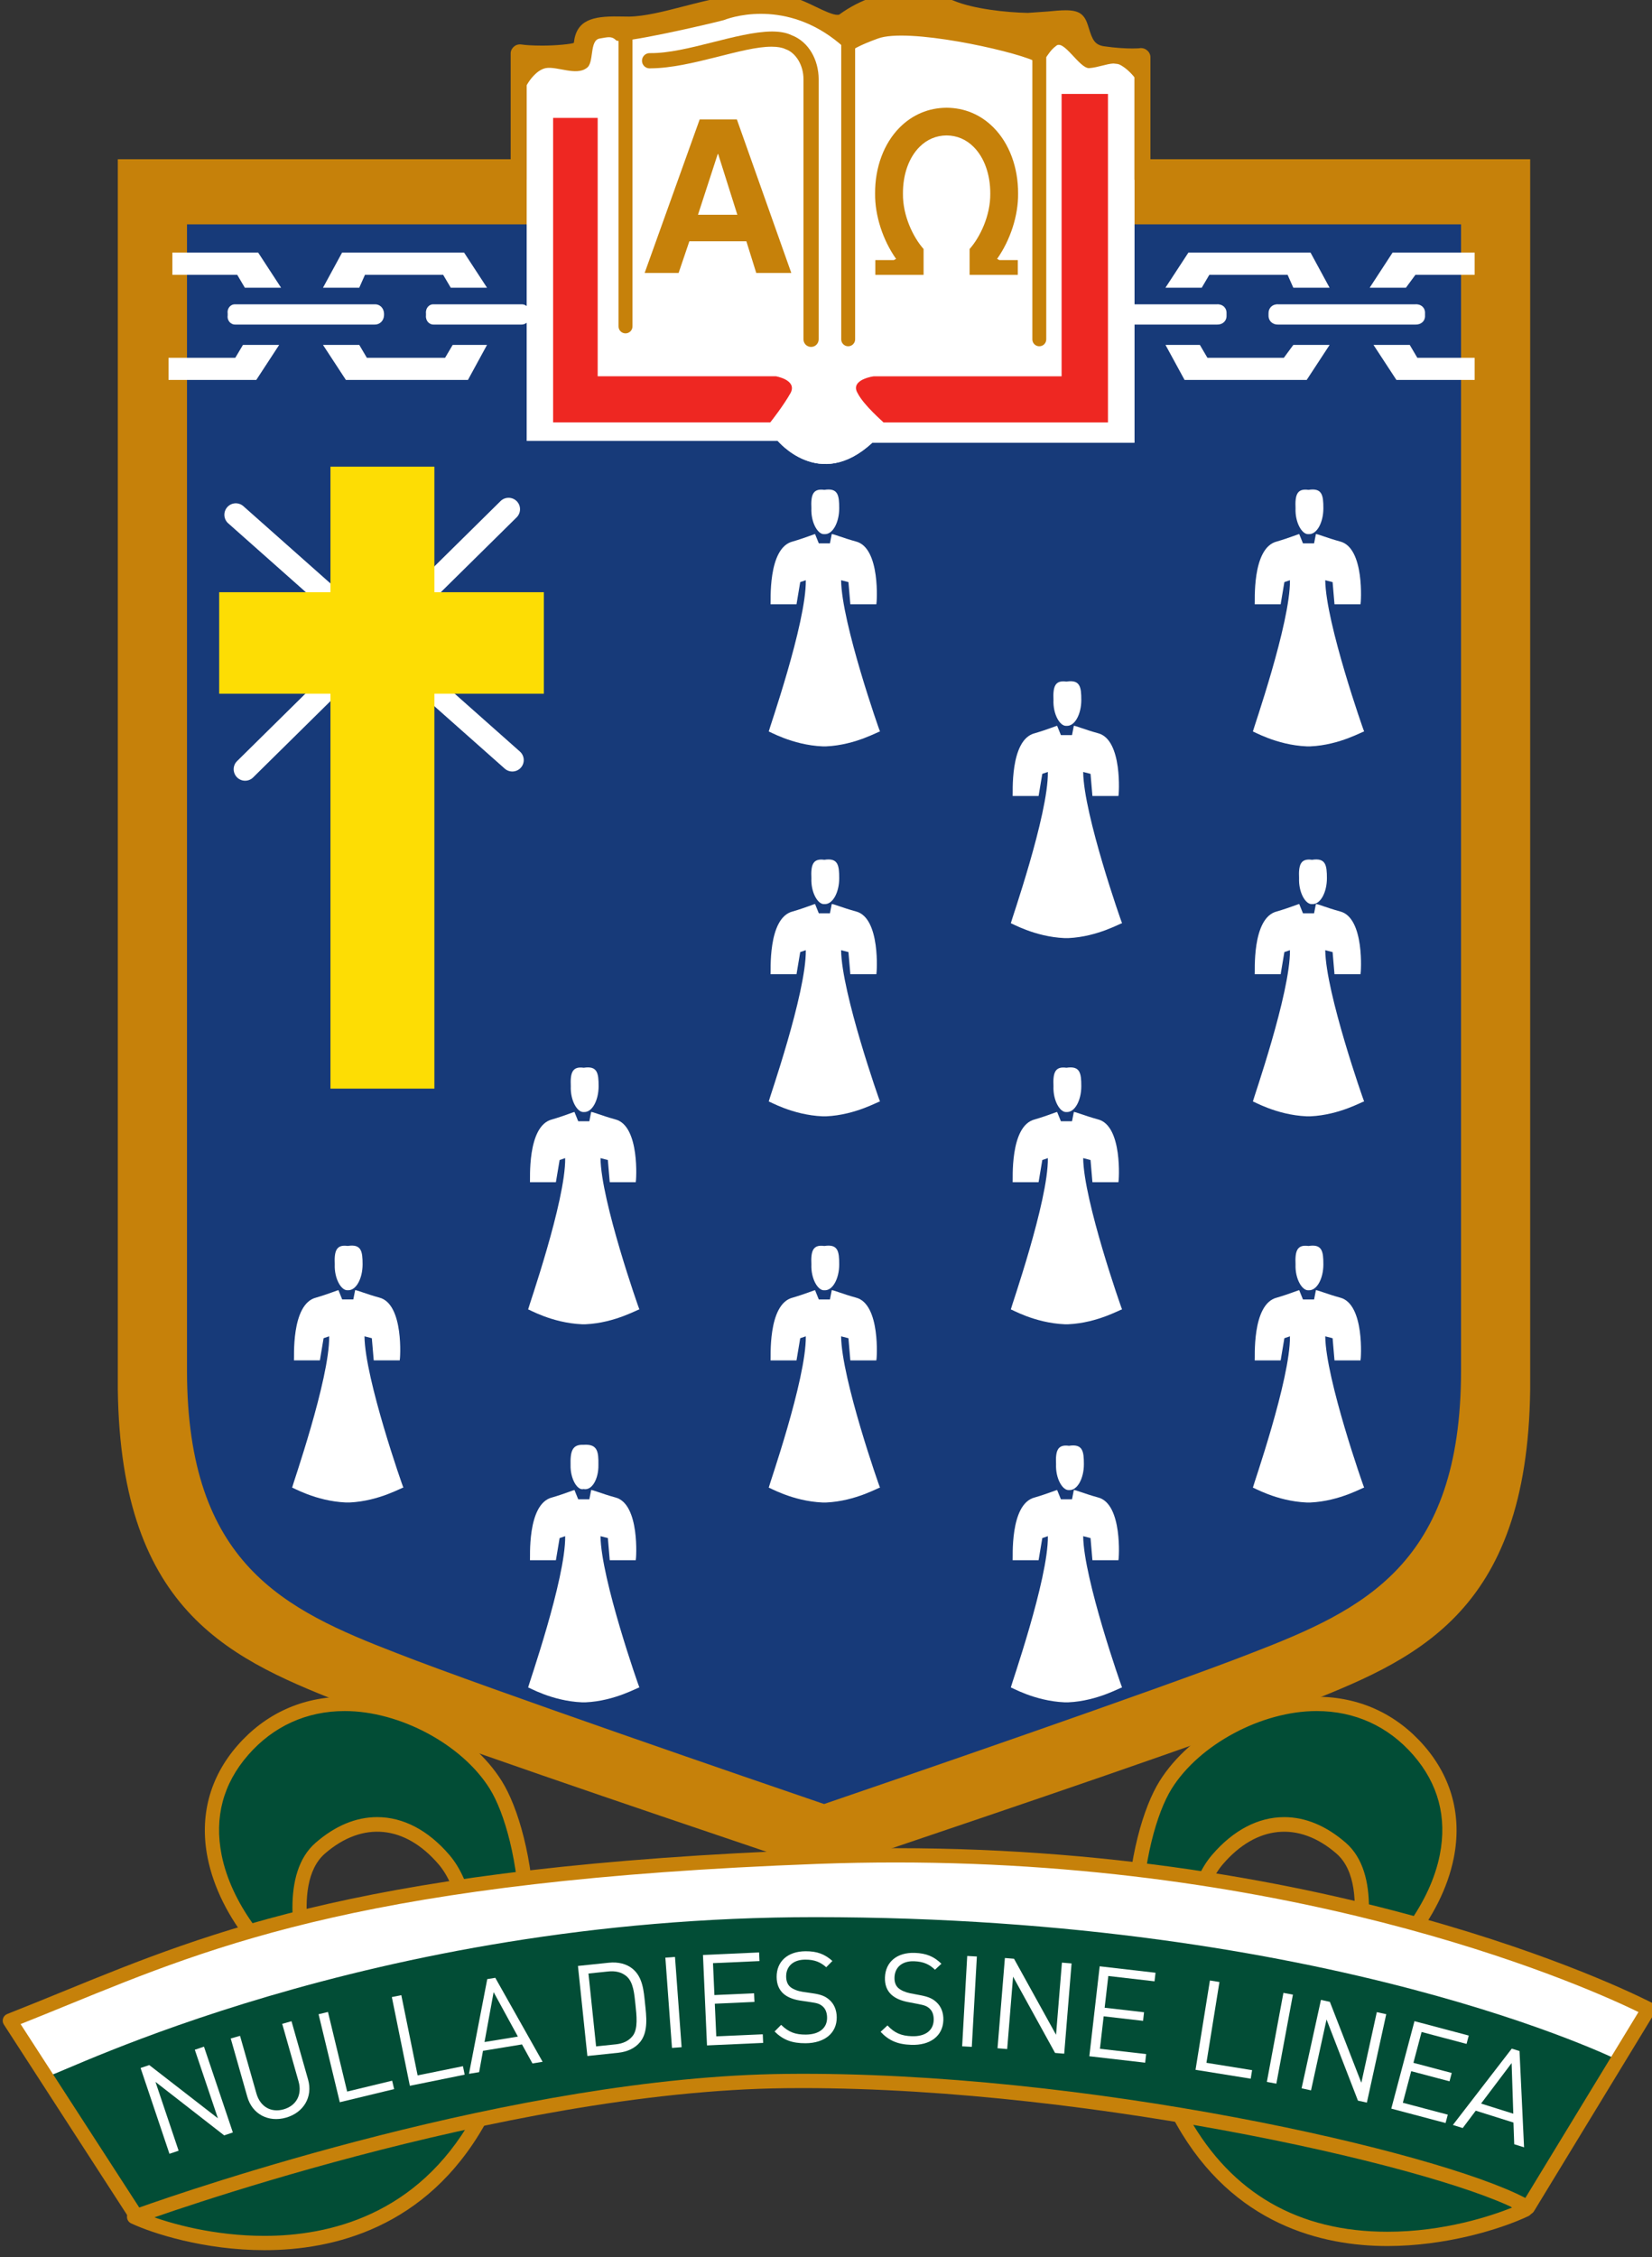 <?xml version="1.0" encoding="UTF-8" standalone="no"?>
<svg
   xmlns:dc="http://purl.org/dc/elements/1.1/"
   xmlns:cc="http://creativecommons.org/ns#"
   xmlns:rdf="http://www.w3.org/1999/02/22-rdf-syntax-ns#"
   xmlns:svg="http://www.w3.org/2000/svg"
   xmlns="http://www.w3.org/2000/svg"
   xmlns:sodipodi="http://sodipodi.sourceforge.net/DTD/sodipodi-0.dtd"
   xmlns:inkscape="http://www.inkscape.org/namespaces/inkscape"
   id="svg28517"
   version="1.1"
   viewBox="0 0 33.671 46.001"
   height="46.001mm"
   width="33.671mm"
   sodipodi:docname="st-leonards-college.svg"
   inkscape:version="1.0.1 (3bc2e813f5, 2020-09-07)">
  <rect x="0" y="0" width="33.671" height="46.001" fill="#333333" stroke="none"/>
  <sodipodi:namedview
     pagecolor="#ffffff"
     bordercolor="#666666"
     borderopacity="1"
     objecttolerance="10"
     gridtolerance="10"
     guidetolerance="10"
     inkscape:pageopacity="0"
     inkscape:pageshadow="2"
     inkscape:window-width="1920"
     inkscape:window-height="1000"
     id="namedview1012"
     showgrid="false"
     inkscape:pagecheckerboard="true"
     inkscape:zoom="2.728431"
     inkscape:cx="85.871589"
     inkscape:cy="118.69726"
     inkscape:window-x="1920"
     inkscape:window-y="0"
     inkscape:window-maximized="1"
     inkscape:current-layer="g41465"
     inkscape:document-rotation="0" />
  <defs
     id="defs28511">
    <clipPath
       clipPathUnits="userSpaceOnUse"
       id="clipPath41377">
      <path
         d="m 193.123,571.748 h 209.03 v 213.448 h -209.03 z"
         id="path41375" />
    </clipPath>
    <clipPath
       clipPathUnits="userSpaceOnUse"
       id="clipPath41453">
      <path
         d="M 200.356,601.709 H 394.015 V 785.196 H 200.356 Z"
         id="path41451" />
    </clipPath>
    <clipPath
       clipPathUnits="userSpaceOnUse"
       id="clipPath41469">
      <path
         d="m 193.123,571.748 h 209.03 v 213.448 h -209.03 z"
         id="path41467" />
    </clipPath>
    <clipPath
       clipPathUnits="userSpaceOnUse"
       id="clipPath41777">
      <path
         d="M 200.356,601.709 H 394.015 V 785.196 H 200.356 Z"
         id="path41775" />
    </clipPath>
    <clipPath
       clipPathUnits="userSpaceOnUse"
       id="clipPath41789">
      <path
         d="m 193.123,571.748 h 209.03 v 213.448 h -209.03 z"
         id="path41787" />
    </clipPath>
    <clipPath
       clipPathUnits="userSpaceOnUse"
       id="clipPath41801">
      <path
         d="M 200.356,601.709 H 394.015 V 785.196 H 200.356 Z"
         id="path41799" />
    </clipPath>
    <clipPath
       clipPathUnits="userSpaceOnUse"
       id="clipPath41813">
      <path
         d="m 193.123,571.748 h 209.03 v 213.448 h -209.03 z"
         id="path41811" />
    </clipPath>
    <clipPath
       clipPathUnits="userSpaceOnUse"
       id="clipPath41825">
      <path
         d="M 200.356,601.709 H 394.015 V 785.196 H 200.356 Z"
         id="path41823" />
    </clipPath>
    <clipPath
       clipPathUnits="userSpaceOnUse"
       id="clipPath41837">
      <path
         d="m 193.123,571.748 h 209.03 v 213.448 h -209.03 z"
         id="path41835" />
    </clipPath>
    <clipPath
       clipPathUnits="userSpaceOnUse"
       id="clipPath41849">
      <path
         d="M 200.356,601.709 H 394.015 V 785.196 H 200.356 Z"
         id="path41847" />
    </clipPath>
    <clipPath
       clipPathUnits="userSpaceOnUse"
       id="clipPath41861">
      <path
         d="m 193.123,571.748 h 209.03 v 213.448 h -209.03 z"
         id="path41859" />
    </clipPath>
    <clipPath
       clipPathUnits="userSpaceOnUse"
       id="clipPath41873">
      <path
         d="M 200.356,601.709 H 394.015 V 785.196 H 200.356 Z"
         id="path41871" />
    </clipPath>
    <clipPath
       clipPathUnits="userSpaceOnUse"
       id="clipPath41885">
      <path
         d="m 193.123,571.748 h 209.03 v 213.448 h -209.03 z"
         id="path41883" />
    </clipPath>
    <clipPath
       clipPathUnits="userSpaceOnUse"
       id="clipPath41897">
      <path
         d="M 200.356,601.709 H 394.015 V 785.196 H 200.356 Z"
         id="path41895" />
    </clipPath>
    <clipPath
       clipPathUnits="userSpaceOnUse"
       id="clipPath41909">
      <path
         d="m 193.123,571.748 h 209.03 v 213.448 h -209.03 z"
         id="path41907" />
    </clipPath>
    <clipPath
       clipPathUnits="userSpaceOnUse"
       id="clipPath41921">
      <path
         d="M 200.356,601.709 H 394.015 V 785.196 H 200.356 Z"
         id="path41919" />
    </clipPath>
    <clipPath
       clipPathUnits="userSpaceOnUse"
       id="clipPath41933">
      <path
         d="m 193.123,571.748 h 209.03 v 213.448 h -209.03 z"
         id="path41931" />
    </clipPath>
    <clipPath
       clipPathUnits="userSpaceOnUse"
       id="clipPath41945">
      <path
         d="M 200.356,601.709 H 394.015 V 785.196 H 200.356 Z"
         id="path41943" />
    </clipPath>
    <clipPath
       clipPathUnits="userSpaceOnUse"
       id="clipPath41957">
      <path
         d="m 193.123,571.748 h 209.03 v 213.448 h -209.03 z"
         id="path41955" />
    </clipPath>
    <clipPath
       clipPathUnits="userSpaceOnUse"
       id="clipPath41967">
      <path
         d="M 200.356,601.709 H 394.015 V 785.196 H 200.356 Z"
         id="path41965" />
    </clipPath>
    <clipPath
       clipPathUnits="userSpaceOnUse"
       id="clipPath41977">
      <path
         d="m 193.123,571.748 h 209.03 v 213.448 h -209.03 z"
         id="path41975" />
    </clipPath>
    <clipPath
       clipPathUnits="userSpaceOnUse"
       id="clipPath41989">
      <path
         d="M 200.356,601.709 H 394.015 V 785.196 H 200.356 Z"
         id="path41987" />
    </clipPath>
    <clipPath
       clipPathUnits="userSpaceOnUse"
       id="clipPath42001">
      <path
         d="m 193.123,571.748 h 209.03 v 213.448 h -209.03 z"
         id="path41999" />
    </clipPath>
    <clipPath
       clipPathUnits="userSpaceOnUse"
       id="clipPath42013">
      <path
         d="M 200.356,601.709 H 394.015 V 785.196 H 200.356 Z"
         id="path42011" />
    </clipPath>
    <clipPath
       clipPathUnits="userSpaceOnUse"
       id="clipPath42025">
      <path
         d="m 193.123,571.748 h 209.03 v 213.448 h -209.03 z"
         id="path42023" />
    </clipPath>
    <clipPath
       clipPathUnits="userSpaceOnUse"
       id="clipPath42037">
      <path
         d="M 200.356,601.709 H 394.015 V 785.196 H 200.356 Z"
         id="path42035" />
    </clipPath>
    <clipPath
       clipPathUnits="userSpaceOnUse"
       id="clipPath42049">
      <path
         d="m 193.123,571.748 h 209.03 v 213.448 h -209.03 z"
         id="path42047" />
    </clipPath>
    <clipPath
       clipPathUnits="userSpaceOnUse"
       id="clipPath42061">
      <path
         d="M 200.356,601.709 H 394.015 V 785.196 H 200.356 Z"
         id="path42059" />
    </clipPath>
    <clipPath
       clipPathUnits="userSpaceOnUse"
       id="clipPath42073">
      <path
         d="m 193.123,571.748 h 209.03 v 213.448 h -209.03 z"
         id="path42071" />
    </clipPath>
    <clipPath
       clipPathUnits="userSpaceOnUse"
       id="clipPath42085">
      <path
         d="M 200.356,601.709 H 394.015 V 785.196 H 200.356 Z"
         id="path42083" />
    </clipPath>
    <clipPath
       clipPathUnits="userSpaceOnUse"
       id="clipPath42097">
      <path
         d="m 193.123,571.748 h 209.03 v 213.448 h -209.03 z"
         id="path42095" />
    </clipPath>
    <clipPath
       clipPathUnits="userSpaceOnUse"
       id="clipPath42109">
      <path
         d="M 200.356,601.709 H 394.015 V 785.196 H 200.356 Z"
         id="path42107" />
    </clipPath>
    <clipPath
       clipPathUnits="userSpaceOnUse"
       id="clipPath42121">
      <path
         d="m 193.123,571.748 h 209.03 v 213.448 h -209.03 z"
         id="path42119" />
    </clipPath>
    <clipPath
       clipPathUnits="userSpaceOnUse"
       id="clipPath42131">
      <path
         d="M 200.356,601.709 H 394.015 V 785.196 H 200.356 Z"
         id="path42129" />
    </clipPath>
    <clipPath
       clipPathUnits="userSpaceOnUse"
       id="clipPath42141">
      <path
         d="m 193.123,571.748 h 209.03 v 213.448 h -209.03 z"
         id="path42139" />
    </clipPath>
    <clipPath
       clipPathUnits="userSpaceOnUse"
       id="clipPath42153">
      <path
         d="M 200.356,601.709 H 394.015 V 785.196 H 200.356 Z"
         id="path42151" />
    </clipPath>
    <clipPath
       clipPathUnits="userSpaceOnUse"
       id="clipPath42165">
      <path
         d="m 193.123,571.748 h 209.03 v 213.448 h -209.03 z"
         id="path42163" />
    </clipPath>
    <clipPath
       clipPathUnits="userSpaceOnUse"
       id="clipPath42177">
      <path
         d="M 200.356,601.709 H 394.015 V 785.196 H 200.356 Z"
         id="path42175" />
    </clipPath>
    <clipPath
       clipPathUnits="userSpaceOnUse"
       id="clipPath42189">
      <path
         d="m 193.123,571.748 h 209.03 v 213.448 h -209.03 z"
         id="path42187" />
    </clipPath>
    <clipPath
       clipPathUnits="userSpaceOnUse"
       id="clipPath42199">
      <path
         d="M 200.356,601.709 H 394.015 V 785.196 H 200.356 Z"
         id="path42197" />
    </clipPath>
  </defs>
  <g
     transform="translate(-668.696,-47.886)"
     id="layer1">
    <g
       id="g43320">
      <g
         id="g41447"
         transform="matrix(0.353,0,0,-0.353,580.46,324.886)">
        <g
           id="g41449"
           clip-path="url(#clipPath41453)">
          <g
             id="g41459"
             transform="translate(337.289,775.509)">
            <path
               d="m 0,0 h -20.904 v 5.903 c -0.004,0.165 -0.088,0.304 -0.207,0.395 -0.095,0.084 -0.222,0.118 -0.34,0.121 -0.031,0 -0.066,-0.003 -0.105,-0.013 -0.011,0 -0.166,-0.011 -0.406,-0.011 -0.363,0 -0.936,0.028 -1.637,0.129 -0.537,0.088 -0.663,0.409 -0.855,1.023 -0.082,0.267 -0.157,0.52 -0.333,0.723 -0.224,0.263 -0.581,0.33 -1.007,0.33 -0.304,0 -0.652,-0.03 -1.036,-0.07 l -1.152,-0.081 c -1.244,0.023 -3.148,0.229 -4.281,0.705 -0.874,0.358 -1.76,0.534 -2.635,0.534 -1.394,0 -2.758,-0.453 -3.98,-1.34 -0.007,-0.004 -0.044,-0.011 -0.102,-0.011 -0.246,-0.006 -0.736,0.216 -1.236,0.459 -0.421,0.203 -0.905,0.436 -1.421,0.591 -0.578,0.142 -1.159,0.199 -1.743,0.199 -1.523,0 -3.055,-0.394 -4.446,-0.752 -1.173,-0.304 -2.274,-0.585 -3.185,-0.599 -0.219,0.005 -0.432,0.008 -0.631,0.008 -1.479,0.02 -2.411,-0.21 -2.553,-1.521 -0.068,-0.063 -1.074,-0.171 -1.882,-0.161 -0.496,0 -0.947,0.031 -1.123,0.062 -0.027,0.003 -0.061,0.009 -0.098,0.009 -0.125,0 -0.251,-0.037 -0.348,-0.122 -0.108,-0.091 -0.197,-0.229 -0.197,-0.394 V 0 h -22.683 v -71.017 c 0.165,-13.045 6.699,-15.652 13.509,-18.316 4.553,-1.825 16.986,-6.024 23.671,-8.283 l 3.556,-1.204 3.634,1.204 c 6.681,2.259 19.117,6.458 23.68,8.286 6.803,2.661 13.337,5.268 13.499,18.299 L 1.023,0 Z"
               style="fill:#c6810a;fill-opacity:1;fill-rule:nonzero;stroke:none"
               id="path41461" />
          </g>
        </g>
      </g>
      <g
         id="g41463"
         transform="matrix(0.353,0,0,-0.353,580.46,324.886)">
        <g
           id="g41465"
           clip-path="url(#clipPath41469)">
          <g
             id="g41471"
             transform="translate(333.645,771.751)">
            <path
               d="m 0,0 h -72.888 v -66.193 c 0.017,-11.161 5.624,-13.783 12.106,-16.289 5.175,-2.027 21.24,-7.541 24.46,-8.638 l 0.219,-0.074 0.217,0.074 c 3.218,1.097 19.281,6.611 24.456,8.638 6.484,2.506 12.095,5.128 12.105,16.285 L 0.675,0 Z"
               style="fill:#173a79;fill-opacity:1;fill-rule:nonzero;stroke:none"
               id="path41473" />
          </g>
          <g
             id="g41475"
             transform="translate(280.372,774.321)">
            <path
               d="m 0,0 v -15.07 h 14.489 c -0.017,0.045 2.395,-2.954 5.466,-0.106 0.115,0.015 15.134,0 15.134,0 V 0 Z"
               style="fill:#ffffff;fill-opacity:1;fill-rule:nonzero;stroke:none"
               id="path41477" />
          </g>
          <g
             id="g41479"
             transform="translate(314.576,780.985)">
            <path
               d="M 0,0 C -0.03,0.012 -0.061,0.017 -0.091,0.025 -0.168,0.031 -0.249,0.042 -0.329,0.051 -0.725,0.033 -1.224,-0.178 -1.716,-0.214 -2.277,-0.267 -3.202,1.489 -3.643,1.063 -4.285,0.589 -4.245,-0.125 -4.93,0.212 c -1.365,0.616 -7.292,1.916 -8.998,1.28 -2.145,-0.772 -1.465,-1.011 -1.929,-0.535 -3.043,2.777 -6.257,1.879 -6.964,1.6 -0.8,-0.218 -5.974,-1.411 -6.215,-1.171 -0.261,0.261 -0.462,0.192 -0.963,0.106 -0.604,-0.111 -0.291,-1.425 -0.751,-1.706 -0.607,-0.455 -1.705,0.117 -2.357,0 -0.525,-0.114 -0.933,-0.689 -1.098,-0.988 v -4.34 -16.191 h 14.49 c -0.017,0.043 2.393,-2.954 5.465,-0.108 H 0.884 v 16.088 5.009 c 0,0 -0.398,0.526 -0.884,0.744"
               style="fill:#ffffff;fill-opacity:1;fill-rule:nonzero;stroke:none"
               id="path41481" />
          </g>
          <g
             id="g41483"
             transform="translate(263.545,767.135)">
            <path
               d="m 0,0 h 8.039 c 0.3,0.019 0.536,-0.211 0.55,-0.531 V -0.637 C 8.575,-0.954 8.339,-1.18 8.039,-1.171 H 0 c -0.245,-0.009 -0.483,0.217 -0.438,0.534 v 0.106 C -0.483,-0.211 -0.245,0.019 0,0"
               style="fill:#ffffff;fill-opacity:1;fill-rule:nonzero;stroke:none"
               id="path41485" />
          </g>
          <g
             id="g41487"
             transform="translate(268.61,768.093)">
            <path
               d="M 0,0 H 2.093 L 2.424,0.746 H 6.937 L 7.377,0 H 9.47 L 8.148,2.026 H 1.101 Z"
               style="fill:#ffffff;fill-opacity:1;fill-rule:nonzero;stroke:none"
               id="path41489" />
          </g>
          <g
             id="g41491"
             transform="translate(274.997,767.135)">
            <path
               d="M 0,0 H 5.064 C 5.327,0.019 5.561,-0.211 5.615,-0.531 V -0.637 C 5.561,-0.954 5.327,-1.18 5.064,-1.171 H 0 c -0.243,-0.009 -0.476,0.217 -0.441,0.534 v 0.106 C -0.476,-0.211 -0.243,0.019 0,0"
               style="fill:#ffffff;fill-opacity:1;fill-rule:nonzero;stroke:none"
               id="path41493" />
          </g>
          <g
             id="g41495"
             transform="translate(259.913,768.839)">
            <path
               d="m 0,0 h 3.744 l 0.44,-0.746 H 6.277 L 4.955,1.28 H 0 Z"
               style="fill:#ffffff;fill-opacity:1;fill-rule:nonzero;stroke:none"
               id="path41497" />
          </g>
          <g
             id="g41499"
             transform="translate(259.692,764.046)">
            <path
               d="M 0,0 H 3.853 L 4.296,0.744 H 6.387 L 5.066,-1.277 H 0 Z"
               style="fill:#ffffff;fill-opacity:1;fill-rule:nonzero;stroke:none"
               id="path41501" />
          </g>
          <g
             id="g41503"
             transform="translate(278.081,764.791)">
            <path
               d="m 0,0 h -1.983 l -0.44,-0.745 H -6.938 L -7.377,0 h -2.095 l 1.323,-2.022 h 7.047 z"
               style="fill:#ffffff;fill-opacity:1;fill-rule:nonzero;stroke:none"
               id="path41505" />
          </g>
          <g
             id="g41507"
             transform="translate(324.968,734.002)">
            <path
               d="M 0,0 C -0.034,0.752 0.074,1.161 0.748,1.064 1.54,1.188 1.607,0.752 1.607,0 1.607,-0.821 1.23,-1.527 0.748,-1.492 0.376,-1.527 -0.034,-0.821 0,0"
               style="fill:#ffffff;fill-opacity:1;fill-rule:nonzero;stroke:none"
               id="path41509" />
          </g>
          <g
             id="g41511"
             transform="translate(331.687,767.135)">
            <path
               d="m 0,0 h -7.929 c -0.327,0.019 -0.563,-0.211 -0.554,-0.531 v -0.106 c -0.009,-0.317 0.227,-0.543 0.554,-0.534 H 0 c 0.336,-0.009 0.574,0.217 0.553,0.534 v 0.106 C 0.574,-0.211 0.336,0.019 0,0"
               style="fill:#ffffff;fill-opacity:1;fill-rule:nonzero;stroke:none"
               id="path41513" />
          </g>
          <g
             id="g41515"
             transform="translate(326.729,768.093)">
            <path
               d="m 0,0 h -2.094 l -0.33,0.746 H -6.942 L -7.381,0 h -2.096 l 1.325,2.026 h 7.053 z"
               style="fill:#ffffff;fill-opacity:1;fill-rule:nonzero;stroke:none"
               id="path41517" />
          </g>
          <g
             id="g41519"
             transform="translate(320.231,767.135)">
            <path
               d="M 0,0 H -4.959 C -5.243,0.019 -5.48,-0.211 -5.511,-0.531 v -0.106 c 0.031,-0.317 0.268,-0.543 0.552,-0.534 H 0 c 0.329,-0.009 0.565,0.217 0.549,0.534 v 0.106 C 0.565,-0.211 0.329,0.019 0,0"
               style="fill:#ffffff;fill-opacity:1;fill-rule:nonzero;stroke:none"
               id="path41521" />
          </g>
          <g
             id="g41523"
             transform="translate(335.105,768.839)">
            <path
               d="m 0,0 h -3.418 l -0.55,-0.746 H -6.06 L -4.739,1.28 H 0 Z"
               style="fill:#ffffff;fill-opacity:1;fill-rule:nonzero;stroke:none"
               id="path41525" />
          </g>
          <g
             id="g41527"
             transform="translate(335.105,764.046)">
            <path
               d="M 0,0 H -3.308 L -3.747,0.744 H -5.84 l 1.323,-2.021 H 0 Z"
               style="fill:#ffffff;fill-opacity:1;fill-rule:nonzero;stroke:none"
               id="path41529" />
          </g>
          <g
             id="g41531"
             transform="translate(317.255,764.791)">
            <path
               d="M 0,0 H 1.985 L 2.422,-0.745 H 6.833 L 7.381,0 H 9.477 L 8.153,-2.022 H 1.101 Z"
               style="fill:#ffffff;fill-opacity:1;fill-rule:nonzero;stroke:none"
               id="path41533" />
          </g>
          <g
             id="g41535"
             transform="translate(296.352,765.115)">
            <path
               d="m 0,0 v 15.018 c 0.003,0.796 -0.436,1.526 -1.036,1.732 -0.188,0.09 -0.453,0.141 -0.793,0.141 -1.685,0.017 -4.645,-1.235 -6.991,-1.248 -0.01,0 -0.031,-0.003 -0.064,-0.003 -0.243,0 -0.44,0.198 -0.44,0.44 0,0.243 0.197,0.441 0.44,0.441 h 0.064 c 2.075,-0.014 4.987,1.231 6.991,1.248 0.417,0 0.814,-0.055 1.133,-0.209 1.019,-0.383 1.571,-1.456 1.574,-2.542 L 0.878,0 C 0.878,-0.245 0.683,-0.44 0.44,-0.44 0.195,-0.44 0,-0.245 0,0"
               style="fill:#c6810a;fill-opacity:1;fill-rule:nonzero;stroke:none"
               id="path41537" />
          </g>
          <g
             id="g41539"
             transform="translate(285.675,782.691)">
            <path
               d="m 0,0 v -16.836 c 0,-0.219 0.179,-0.398 0.402,-0.398 0.221,0 0.402,0.179 0.402,0.398 V 0 C 0.804,0.22 0.623,0.399 0.402,0.399 0.179,0.399 0,0.22 0,0"
               style="fill:#c6810a;fill-opacity:1;fill-rule:nonzero;stroke:none"
               id="path41541" />
          </g>
          <g
             id="g41543"
             transform="translate(298.532,782.583)">
            <path
               d="m 0,0 v -17.472 c 0,-0.219 0.179,-0.399 0.402,-0.399 0.22,0 0.401,0.18 0.401,0.399 V 0 C 0.803,0.221 0.622,0.399 0.402,0.399 0.179,0.399 0,0.221 0,0"
               style="fill:#c6810a;fill-opacity:1;fill-rule:nonzero;stroke:none"
               id="path41545" />
          </g>
          <g
             id="g41547"
             transform="translate(309.568,782.583)">
            <path
               d="m 0,0 v -17.472 c 0,-0.219 0.177,-0.399 0.4,-0.399 0.224,0 0.402,0.18 0.402,0.399 V 0 C 0.802,0.221 0.624,0.399 0.4,0.399 0.177,0.399 0,0.221 0,0"
               style="fill:#c6810a;fill-opacity:1;fill-rule:nonzero;stroke:none"
               id="path41549" />
          </g>
          <g
             id="g41551"
             transform="translate(281.897,777.896)">
            <path
               d="m 0,0 h 2.573 v -14.915 h 10.284 c -0.046,0.008 1.249,-0.193 0.858,-0.958 -0.411,-0.735 -1.155,-1.683 -1.18,-1.707 H 0 Z"
               style="fill:#ee2722;fill-opacity:1;fill-rule:nonzero;stroke:none"
               id="path41553" />
          </g>
          <g
             id="g41555"
             transform="translate(313.933,779.28)">
            <path
               d="m 0,0 h -2.677 v -16.302 h -10.821 c -0.036,0.011 -1.402,-0.192 -0.965,-0.956 0.369,-0.734 1.502,-1.681 1.502,-1.708 H 0 Z"
               style="fill:#ee2722;fill-opacity:1;fill-rule:nonzero;stroke:none"
               id="path41557" />
          </g>
          <g
             id="g41559"
             transform="translate(291.402,775.81)">
            <path
               d="m 0,0 h 0.025 l 1.107,-3.506 h -2.273 z m -1.639,-5.037 h 3.292 l 0.57,-1.827 H 4.247 L 1.104,2 H -1.042 L -4.22,-6.864 h 1.961 z"
               style="fill:#c6810a;fill-opacity:1;fill-rule:nonzero;stroke:none"
               id="path41561" />
          </g>
          <g
             id="g41563"
             transform="translate(307.532,769.757)">
            <path
               d="M 0,0 C 0.762,1.079 1.226,2.498 1.212,3.765 1.222,5.276 0.705,6.667 -0.206,7.583 -0.941,8.325 -1.877,8.719 -2.916,8.726 -3.957,8.719 -4.89,8.325 -5.628,7.583 -6.538,6.667 -7.057,5.276 -7.044,3.765 -7.059,2.498 -6.593,1.077 -5.833,0 l -0.13,-0.069 h -1.068 v -0.853 h 2.786 V 0.57 c -0.603,0.68 -1.207,1.931 -1.191,3.19 -0.009,1.104 0.339,2.083 0.951,2.699 0.429,0.434 0.972,0.665 1.569,0.668 C -2.319,7.124 -1.777,6.893 -1.35,6.459 -0.736,5.843 -0.388,4.864 -0.394,3.76 -0.381,2.501 -0.985,1.25 -1.588,0.57 v -1.492 h 2.784 v 0.853 H 0.129 Z"
               style="fill:#c6810a;fill-opacity:1;fill-rule:nonzero;stroke:none"
               id="path41565" />
          </g>
          <g
             id="g41567"
             transform="translate(263.644,739.828)">
            <path
               d="m 0,0 c -0.255,0.262 -0.255,0.679 0.003,0.934 l 7.085,6.992 -7.595,6.738 c -0.273,0.242 -0.296,0.658 -0.054,0.934 0.242,0.272 0.658,0.296 0.931,0.054 l 7.661,-6.797 7.187,7.092 c 0.259,0.256 0.676,0.253 0.934,-0.006 0.256,-0.259 0.253,-0.676 -0.006,-0.934 L 9.022,7.976 16.334,1.489 C 16.607,1.247 16.633,0.83 16.391,0.558 16.15,0.286 15.733,0.259 15.46,0.501 L 8.08,7.047 0.931,-0.007 C 0.804,-0.134 0.636,-0.197 0.469,-0.197 0.299,-0.197 0.129,-0.131 0,0"
               style="fill:#ffffff;fill-opacity:1;fill-rule:nonzero;stroke:none"
               id="path41569" />
          </g>
          <g
             id="g41571"
             transform="translate(281.363,750.514)">
            <path
               d="m 0,0 h -6.321 v 7.247 h -6.001 V 0 h -6.426 v -5.859 h 6.426 v -22.799 h 6.001 V -5.859 H 0 Z"
               style="fill:#fddd04;fill-opacity:1;fill-rule:nonzero;stroke:none"
               id="path41573" />
          </g>
          <g
             id="g41575"
             transform="translate(257.706,656.722)">
            <path
               d="m 0,0 c 2.822,-1.328 14.277,-4.395 19.881,5.519 4.316,7.636 2.879,16.41 0.997,19.422 -2.491,3.984 -10.127,7.138 -14.609,1.992 -4.482,-5.146 0.498,-11.952 4.15,-13.778 0,0 -2.157,5.976 0.332,8.134 2.49,2.158 5.146,1.66 7.138,-0.664 2.52,-2.94 1.494,-10.292 0,-12.616 L 3.115,3.029 Z"
               style="fill:#024d36;fill-opacity:1;fill-rule:nonzero;stroke:none"
               id="path41577" />
          </g>
          <g
             id="g41579"
             transform="translate(258.438,656.858)">
            <path
               d="m 0,0 c 1.379,-0.54 3.905,-1.232 6.794,-1.232 h 0.001 c 3.714,0 8.81,1.183 11.995,6.818 4.269,7.554 2.732,16.238 1.005,19.001 -1.596,2.554 -5.193,4.479 -8.367,4.479 -2.203,0 -4.132,-0.878 -5.58,-2.54 -1.444,-1.658 -1.96,-3.596 -1.531,-5.762 0.549,-2.776 2.652,-5.454 4.659,-6.841 -0.514,1.88 -1.26,5.78 0.773,7.542 1.131,0.981 2.326,1.478 3.552,1.478 1.503,0 2.944,-0.756 4.169,-2.185 C 20.115,17.671 19.126,10.173 17.504,7.65 17.454,7.571 17.378,7.512 17.289,7.482 L 2.604,2.532 Z M 6.795,-2.057 H 6.794 c -3.482,0 -6.48,0.973 -7.702,1.548 -0.122,0.057 -0.209,0.172 -0.231,0.305 -0.022,0.134 0.022,0.269 0.119,0.364 L 2.095,3.189 C 2.14,3.232 2.193,3.264 2.251,3.284 l 14.633,4.932 c 1.391,2.357 2.255,9.326 -0.04,12.005 -1.93,2.253 -4.378,2.507 -6.555,0.621 -2.102,-1.822 -0.476,-6.909 -0.241,-7.604 0.04,-0.064 0.063,-0.139 0.063,-0.219 0,-0.23 -0.198,-0.399 -0.419,-0.412 -0.062,0.007 -0.129,0.014 -0.19,0.043 -2.378,1.19 -5.288,4.382 -5.994,7.954 -0.474,2.394 0.12,4.63 1.718,6.464 1.609,1.847 3.753,2.823 6.202,2.823 3.491,0 7.304,-2.047 9.067,-4.867 C 22.368,22.027 24.001,13.129 19.508,5.18 16.127,-0.801 10.728,-2.057 6.795,-2.057"
               style="fill:#c6810a;fill-opacity:1;fill-rule:nonzero;stroke:none"
               id="path41581" />
          </g>
          <g
             id="g41583"
             transform="translate(338.03,657.138)">
            <path
               d="m 0,0 c -2.821,-1.328 -14.166,-4.811 -19.769,5.102 -4.316,7.637 -2.878,16.41 -0.996,19.423 2.49,3.984 10.126,7.138 14.607,1.992 4.483,-5.147 -0.497,-11.952 -4.15,-13.778 0,0 2.159,5.976 -0.331,8.134 -2.491,2.158 -5.146,1.66 -7.139,-0.664 -2.519,-2.941 -1.493,-10.292 0,-12.616 l 14.775,-4.98 z"
               style="fill:#024d36;fill-opacity:1;fill-rule:nonzero;stroke:none"
               id="path41585" />
          </g>
          <g
             id="g41587"
             transform="translate(325.982,685.924)">
            <path
               d="m 0,0 c -3.173,0 -6.771,-1.926 -8.368,-4.48 -1.725,-2.762 -3.262,-11.447 1.006,-19.001 2.468,-4.366 6.32,-6.579 11.449,-6.579 3.29,0 6.018,0.923 7.195,1.394 l -2.446,2.128 -14.697,4.954 c -0.088,0.029 -0.165,0.089 -0.215,0.167 -1.622,2.524 -2.612,10.021 0.034,13.108 1.225,1.43 2.667,2.185 4.169,2.185 1.226,0 2.421,-0.497 3.552,-1.477 2.033,-1.762 1.287,-5.663 0.773,-7.542 2.008,1.386 4.11,4.064 4.659,6.84 C 7.539,-6.137 7.024,-4.199 5.58,-2.54 4.132,-0.878 2.203,0 0,0 m 4.087,-30.885 c -3.746,0 -8.897,1.214 -12.167,6.998 -4.492,7.949 -2.86,16.847 -0.987,19.844 1.764,2.821 5.577,4.868 9.067,4.868 2.449,0 4.593,-0.976 6.202,-2.823 1.598,-1.835 2.192,-4.07 1.719,-6.465 -0.707,-3.572 -3.617,-6.764 -5.996,-7.953 -0.15,-0.075 -0.331,-0.052 -0.458,0.061 -0.126,0.112 -0.171,0.289 -0.114,0.448 0.02,0.057 2.032,5.735 -0.214,7.683 -2.176,1.885 -4.624,1.631 -6.555,-0.622 -2.296,-2.678 -1.43,-9.647 -0.041,-12.004 l 14.634,-4.932 c 0.051,-0.017 0.098,-0.045 0.139,-0.081 l 3.004,-2.612 c 0.105,-0.092 0.156,-0.23 0.138,-0.368 -0.02,-0.138 -0.108,-0.256 -0.234,-0.316 -1.692,-0.796 -4.839,-1.726 -8.137,-1.726"
               style="fill:#c6810a;fill-opacity:1;fill-rule:nonzero;stroke:none"
               id="path41589" />
          </g>
          <g
             id="g41591"
             transform="translate(258.005,656.867)">
            <path
               d="M 0,0 C 0,0 20.75,7.636 37.516,7.802 55.28,7.978 76.194,2.987 80.345,0.498 l 6.971,11.454 c 0,0 -18.581,9.885 -47.974,8.798 C 10.466,19.682 2.822,15.271 -7.304,11.288 Z"
               style="fill:#ffffff;fill-opacity:1;fill-rule:nonzero;stroke:none"
               id="path41593" />
          </g>
          <g
             id="g41595"
             transform="translate(257.833,656.763)">
            <path
               d="M 0,0 C 0,0 21.248,7.636 38.014,7.802 55.78,7.978 76.194,2.987 80.344,0.498 l 5.312,8.465 c 0,0 -16.599,8.3 -46.48,8.3 -25.732,0 -43.658,-9.13 -44.156,-9.13 z"
               style="fill:#024d36;fill-opacity:1;fill-rule:nonzero;stroke:none"
               id="path41597" />
          </g>
          <g
             id="g41599"
             transform="translate(251.149,667.852)">
            <path
               d="m 0,0 6.852,-10.59 c 2.662,0.946 21.813,7.562 37.344,7.715 17.292,0.188 37.616,-4.488 42.687,-7.163 L 93.416,0.695 C 90.747,1.999 74.662,9.331 50.534,9.331 49.046,9.331 47.535,9.304 46.042,9.249 20.329,8.297 11.382,4.641 2.73,1.105 1.826,0.736 0.922,0.366 0,0 m 6.684,-11.502 c -0.137,0 -0.268,0.069 -0.346,0.189 l -7.304,11.288 c -0.067,0.103 -0.084,0.232 -0.046,0.35 0.037,0.117 0.126,0.212 0.241,0.257 1.082,0.426 2.135,0.857 3.189,1.287 8.718,3.563 17.733,7.248 43.593,8.204 1.504,0.056 3.025,0.083 4.523,0.083 26.567,0 43.493,-8.84 43.66,-8.929 0.1,-0.053 0.175,-0.146 0.204,-0.255 0.031,-0.11 0.014,-0.227 -0.045,-0.324 l -6.972,-11.454 c -0.118,-0.194 -0.369,-0.257 -0.565,-0.14 -4.137,2.483 -24.588,7.251 -41.693,7.251 -0.306,0 -0.614,-0.002 -0.919,-0.005 -16.5,-0.163 -37.171,-7.7 -37.377,-7.776 -0.047,-0.017 -0.096,-0.026 -0.143,-0.026"
               style="fill:#c6810a;fill-opacity:1;fill-rule:nonzero;stroke:none"
               id="path41601" />
          </g>
          <g
             id="g41603"
             transform="translate(262.904,661.427)">
            <path
               d="M 0,0 -3.967,3.088 -2.63,-0.885 -3.159,-1.063 -4.826,3.891 -4.325,4.06 -0.362,0.986 -1.695,4.944 -1.166,5.122 0.501,0.169 Z"
               style="fill:#ffffff;fill-opacity:1;fill-rule:nonzero;stroke:none"
               id="path41605" />
          </g>
          <g
             id="g41607"
             transform="translate(266.474,662.451)">
            <path
               d="M 0,0 C -1.016,-0.289 -1.949,0.201 -2.234,1.203 L -3.191,4.57 -2.654,4.722 -1.709,1.398 C -1.493,0.636 -0.871,0.271 -0.136,0.48 0.597,0.689 0.942,1.328 0.725,2.09 L -0.219,5.415 0.317,5.567 1.274,2.2 C 1.559,1.198 1.016,0.289 0,0"
               style="fill:#ffffff;fill-opacity:1;fill-rule:nonzero;stroke:none"
               id="path41609" />
          </g>
          <g
             id="g41611"
             transform="translate(269.58,663.342)">
            <path
               d="M 0,0 -1.225,5.079 -0.683,5.21 0.425,0.615 3.022,1.242 3.138,0.757 Z"
               style="fill:#ffffff;fill-opacity:1;fill-rule:nonzero;stroke:none"
               id="path41613" />
          </g>
          <g
             id="g41615"
             transform="translate(273.625,664.29)">
            <path
               d="M 0,0 -1.04,5.121 -0.493,5.232 0.448,0.6 3.066,1.132 3.165,0.642 Z"
               style="fill:#ffffff;fill-opacity:1;fill-rule:nonzero;stroke:none"
               id="path41617" />
          </g>
          <g
             id="g41619"
             transform="translate(278.462,669.697)">
            <path
               d="m 0,0 -0.526,-2.881 1.927,0.314 z m 2.242,-4.117 -0.604,1.099 -2.252,-0.369 -0.223,-1.233 -0.586,-0.096 1.055,5.467 0.464,0.076 2.732,-4.849 z"
               style="fill:#ffffff;fill-opacity:1;fill-rule:nonzero;stroke:none"
               id="path41621" />
          </g>
          <g
             id="g41623"
             transform="translate(286.132,670.616)">
            <path
               d="m 0,0 c -0.299,0.249 -0.661,0.315 -1.062,0.273 l -1.132,-0.118 0.44,-4.206 1.132,0.118 c 0.401,0.042 0.741,0.181 0.982,0.487 0.319,0.409 0.224,1.182 0.158,1.817 C 0.45,-0.993 0.397,-0.335 0,0 M 0.789,-3.799 C 0.507,-4.146 0.065,-4.363 -0.475,-4.419 l -1.782,-0.187 -0.544,5.199 1.782,0.186 c 0.54,0.056 1.018,-0.063 1.365,-0.344 0.597,-0.484 0.651,-1.283 0.726,-2.006 0.076,-0.723 0.201,-1.632 -0.283,-2.228"
               style="fill:#ffffff;fill-opacity:1;fill-rule:nonzero;stroke:none"
               id="path41625" />
          </g>
          <g
             id="g41627"
             transform="translate(288.76,666.477)">
            <path
               d="m 0,0 -0.382,5.211 0.556,0.04 0.382,-5.21 z"
               style="fill:#ffffff;fill-opacity:1;fill-rule:nonzero;stroke:none"
               id="path41629" />
          </g>
          <g
             id="g41631"
             transform="translate(290.782,666.621)">
            <path
               d="M 0,0 -0.233,5.222 3.009,5.367 3.031,4.869 0.346,4.749 0.428,2.907 2.718,3.01 2.74,2.511 0.451,2.408 0.535,0.524 3.22,0.643 3.242,0.145 Z"
               style="fill:#ffffff;fill-opacity:1;fill-rule:nonzero;stroke:none"
               id="path41633" />
          </g>
          <g
             id="g41635"
             transform="translate(296.479,666.747)">
            <path
               d="m 0,0 c -0.785,-0.005 -1.3,0.189 -1.795,0.677 l 0.379,0.384 C -0.98,0.631 -0.575,0.494 0.011,0.499 0.774,0.504 1.241,0.867 1.237,1.475 1.235,1.747 1.152,1.981 0.983,2.126 0.813,2.272 0.681,2.315 0.299,2.371 l -0.61,0.091 c -0.411,0.064 -0.735,0.193 -0.963,0.39 -0.265,0.232 -0.4,0.555 -0.402,0.973 -0.007,0.887 0.627,1.478 1.661,1.485 0.668,0.005 1.11,-0.161 1.559,-0.561 L 1.187,4.387 C 0.863,4.678 0.517,4.83 -0.033,4.826 -0.73,4.821 -1.131,4.43 -1.127,3.851 -1.125,3.594 -1.05,3.389 -0.888,3.25 -0.726,3.112 -0.454,3.011 -0.181,2.969 L 0.391,2.885 C 0.883,2.815 1.125,2.714 1.347,2.525 1.635,2.285 1.791,1.927 1.794,1.494 1.8,0.577 1.085,0.007 0,0"
               style="fill:#ffffff;fill-opacity:1;fill-rule:nonzero;stroke:none"
               id="path41637" />
          </g>
          <g
             id="g41639"
             transform="translate(302.572,666.654)">
            <path
               d="M 0,0 C -0.785,0.027 -1.291,0.244 -1.766,0.752 L -1.37,1.12 C -0.953,0.672 -0.554,0.519 0.032,0.498 0.795,0.471 1.277,0.813 1.299,1.422 1.308,1.694 1.236,1.932 1.073,2.084 0.909,2.237 0.779,2.285 0.399,2.358 L -0.206,2.474 C -0.614,2.555 -0.933,2.699 -1.153,2.905 -1.409,3.149 -1.53,3.476 -1.515,3.895 -1.483,4.782 -0.824,5.346 0.21,5.309 0.877,5.285 1.311,5.101 1.745,4.682 L 1.373,4.336 C 1.06,4.64 0.721,4.806 0.171,4.826 -0.526,4.85 -0.943,4.476 -0.964,3.897 -0.973,3.64 -0.907,3.432 -0.751,3.287 -0.593,3.142 -0.326,3.03 -0.056,2.976 L 0.513,2.868 C 1.002,2.777 1.24,2.665 1.453,2.467 1.731,2.215 1.872,1.85 1.857,1.417 1.824,0.5 1.085,-0.039 0,0"
               style="fill:#ffffff;fill-opacity:1;fill-rule:nonzero;stroke:none"
               id="path41641" />
          </g>
          <g
             id="g41643"
             transform="translate(305.514,666.569)">
            <path
               d="M 0,0 0.293,5.216 0.85,5.185 0.557,-0.031 Z"
               style="fill:#ffffff;fill-opacity:1;fill-rule:nonzero;stroke:none"
               id="path41645" />
          </g>
          <g
             id="g41647"
             transform="translate(310.88,666.186)">
            <path
               d="M 0,0 -2.426,4.404 -2.766,0.225 -3.323,0.271 -2.898,5.481 -2.371,5.438 0.056,1.049 0.395,5.214 0.952,5.168 0.527,-0.043 Z"
               style="fill:#ffffff;fill-opacity:1;fill-rule:nonzero;stroke:none"
               id="path41649" />
          </g>
          <g
             id="g41651"
             transform="translate(312.858,665.995)">
            <path
               d="M 0,0 0.597,5.193 3.821,4.821 3.764,4.326 1.095,4.633 0.884,2.802 3.159,2.54 3.102,2.044 0.827,2.306 0.611,0.432 3.28,0.125 3.223,-0.371 Z"
               style="fill:#ffffff;fill-opacity:1;fill-rule:nonzero;stroke:none"
               id="path41653" />
          </g>
          <g
             id="g41655"
             transform="translate(318.989,665.213)">
            <path
               d="M 0,0 0.831,5.157 1.381,5.068 0.63,0.404 3.266,-0.02 3.187,-0.513 Z"
               style="fill:#ffffff;fill-opacity:1;fill-rule:nonzero;stroke:none"
               id="path41657" />
          </g>
          <g
             id="g41659"
             transform="translate(323.108,664.515)">
            <path
               d="M 0,0 0.956,5.139 1.504,5.037 0.548,-0.102 Z"
               style="fill:#ffffff;fill-opacity:1;fill-rule:nonzero;stroke:none"
               id="path41661" />
          </g>
          <g
             id="g41663"
             transform="translate(328.367,663.433)">
            <path
               d="M 0,0 -1.813,4.685 -2.709,0.593 -3.254,0.712 -2.136,5.816 -1.62,5.702 0.196,1.031 1.089,5.109 1.634,4.99 0.516,-0.113 Z"
               style="fill:#ffffff;fill-opacity:1;fill-rule:nonzero;stroke:none"
               id="path41665" />
          </g>
          <g
             id="g41667"
             transform="translate(330.292,662.972)">
            <path
               d="M 0,0 1.339,5.049 4.473,4.218 4.346,3.736 1.75,4.424 1.278,2.644 3.49,2.058 3.362,1.576 1.15,2.162 0.667,0.339 3.263,-0.349 3.134,-0.831 Z"
               style="fill:#ffffff;fill-opacity:1;fill-rule:nonzero;stroke:none"
               id="path41669" />
          </g>
          <g
             id="g41671"
             transform="translate(337.24,665.601)">
            <path
               d="m 0,0 -1.764,-2.337 1.861,-0.585 z m 0.151,-4.685 -0.045,1.252 -2.177,0.685 -0.753,-1.002 -0.567,0.178 3.4,4.407 0.447,-0.14 0.262,-5.558 z"
               style="fill:#ffffff;fill-opacity:1;fill-rule:nonzero;stroke:none"
               id="path41673" />
          </g>
          <g
             id="g41675"
             transform="translate(282.917,721.997)">
            <path
               d="M 0,0 C -0.034,0.752 0.074,1.162 0.748,1.064 1.54,1.187 1.607,0.752 1.607,0 1.607,-0.821 1.23,-1.527 0.748,-1.492 0.376,-1.527 -0.034,-0.821 0,0"
               style="fill:#ffffff;fill-opacity:1;fill-rule:nonzero;stroke:none"
               id="path41677" />
          </g>
          <g
             id="g41679"
             transform="translate(283.773,708.253)">
            <path
               d="M 0,0 C 1.719,0.076 3.076,0.901 3.106,0.854 3.076,0.901 0.889,7.118 0.86,9.591 L 1.284,9.481 1.393,8.203 h 1.502 c 0.028,0.04 0.255,3.262 -1.18,3.624 -0.783,0.214 -1.35,0.46 -1.396,0.424 L 0.215,11.72 h -0.642 l -0.215,0.531 c 0.018,0.036 -0.553,-0.21 -1.289,-0.424 -1.478,-0.362 -1.253,-3.584 -1.282,-3.624 h 1.498 l 0.214,1.278 0.322,0.11 C -1.15,7.118 -3.334,0.901 -3.319,0.854 -3.334,0.901 -1.978,0.076 -0.215,0 Z"
               style="fill:#ffffff;fill-opacity:1;fill-rule:nonzero;stroke:none"
               id="path41681" />
          </g>
          <g
             id="g41683"
             transform="translate(310.936,700.173)">
            <path
               d="M 0,0 C -0.035,0.752 0.074,1.161 0.747,1.064 1.54,1.187 1.607,0.752 1.607,0 1.607,-0.822 1.229,-1.527 0.747,-1.492 0.376,-1.527 -0.035,-0.822 0,0"
               style="fill:#ffffff;fill-opacity:1;fill-rule:nonzero;stroke:none"
               id="path41685" />
          </g>
          <g
             id="g41687"
             transform="translate(325.62,720.258)">
            <path
               d="M 0,0 C 1.719,0.076 3.076,0.901 3.105,0.854 3.076,0.901 0.889,7.118 0.859,9.591 L 1.284,9.481 1.393,8.203 h 1.502 c 0.028,0.04 0.255,3.262 -1.18,3.625 -0.783,0.213 -1.35,0.459 -1.396,0.424 L 0.214,11.72 h -0.641 l -0.215,0.532 c 0.018,0.035 -0.553,-0.211 -1.289,-0.424 -1.478,-0.363 -1.253,-3.585 -1.282,-3.625 h 1.498 l 0.214,1.278 0.322,0.11 C -1.15,7.118 -3.334,0.901 -3.319,0.854 -3.334,0.901 -1.978,0.076 -0.215,0 Z"
               style="fill:#ffffff;fill-opacity:1;fill-rule:nonzero;stroke:none"
               id="path41689" />
          </g>
          <g
             id="g41691"
             transform="translate(296.809,734.002)">
            <path
               d="M 0,0 C -0.035,0.752 0.074,1.161 0.747,1.064 1.54,1.188 1.607,0.752 1.607,0 1.607,-0.821 1.229,-1.527 0.747,-1.492 0.376,-1.527 -0.035,-0.821 0,0"
               style="fill:#ffffff;fill-opacity:1;fill-rule:nonzero;stroke:none"
               id="path41693" />
          </g>
          <g
             id="g41695"
             transform="translate(297.665,720.258)">
            <path
               d="M 0,0 C 1.719,0.076 3.076,0.901 3.106,0.854 3.076,0.901 0.89,7.118 0.86,9.591 L 1.284,9.481 1.393,8.203 h 1.502 c 0.028,0.04 0.255,3.262 -1.18,3.625 -0.782,0.213 -1.35,0.459 -1.396,0.424 L 0.215,11.72 h -0.642 l -0.215,0.532 C -0.623,12.287 -1.195,12.041 -1.93,11.828 -3.409,11.465 -3.184,8.243 -3.213,8.203 h 1.498 l 0.214,1.278 0.323,0.11 C -1.149,7.118 -3.333,0.901 -3.319,0.854 -3.333,0.901 -1.978,0.076 -0.214,0 Z"
               style="fill:#ffffff;fill-opacity:1;fill-rule:nonzero;stroke:none"
               id="path41697" />
          </g>
          <g
             id="g41699"
             transform="translate(324.764,755.359)">
            <path
               d="M 0,0 C -0.034,0.753 0.074,1.161 0.748,1.064 1.54,1.188 1.607,0.753 1.607,0 1.607,-0.821 1.23,-1.527 0.748,-1.492 0.376,-1.527 -0.034,-0.821 0,0"
               style="fill:#ffffff;fill-opacity:1;fill-rule:nonzero;stroke:none"
               id="path41701" />
          </g>
          <g
             id="g41703"
             transform="translate(325.62,741.615)">
            <path
               d="M 0,0 C 1.719,0.076 3.076,0.902 3.105,0.855 3.076,0.902 0.889,7.118 0.859,9.591 L 1.284,9.482 1.393,8.203 h 1.502 c 0.028,0.04 0.255,3.262 -1.18,3.625 -0.783,0.213 -1.35,0.459 -1.396,0.424 L 0.214,11.72 h -0.641 l -0.215,0.532 c 0.018,0.035 -0.553,-0.211 -1.289,-0.424 -1.478,-0.363 -1.253,-3.585 -1.282,-3.625 h 1.498 l 0.214,1.279 0.322,0.109 C -1.15,7.118 -3.334,0.902 -3.319,0.855 -3.334,0.902 -1.978,0.076 -0.215,0 Z"
               style="fill:#ffffff;fill-opacity:1;fill-rule:nonzero;stroke:none"
               id="path41705" />
          </g>
          <g
             id="g41707"
             transform="translate(296.809,755.359)">
            <path
               d="M 0,0 C -0.035,0.753 0.074,1.161 0.747,1.064 1.54,1.188 1.607,0.753 1.607,0 1.607,-0.821 1.229,-1.527 0.747,-1.492 0.376,-1.527 -0.035,-0.821 0,0"
               style="fill:#ffffff;fill-opacity:1;fill-rule:nonzero;stroke:none"
               id="path41709" />
          </g>
          <g
             id="g41711"
             transform="translate(297.665,741.615)">
            <path
               d="M 0,0 C 1.719,0.076 3.076,0.902 3.106,0.855 3.076,0.902 0.89,7.118 0.86,9.591 L 1.284,9.482 1.393,8.203 h 1.502 c 0.028,0.04 0.255,3.262 -1.18,3.625 -0.782,0.213 -1.35,0.459 -1.396,0.424 L 0.215,11.72 h -0.642 l -0.215,0.532 C -0.623,12.287 -1.195,12.041 -1.93,11.828 -3.409,11.465 -3.184,8.243 -3.213,8.203 h 1.498 l 0.214,1.279 0.323,0.109 C -1.149,7.118 -3.333,0.902 -3.319,0.855 -3.333,0.902 -1.978,0.076 -0.214,0 Z"
               style="fill:#ffffff;fill-opacity:1;fill-rule:nonzero;stroke:none"
               id="path41713" />
          </g>
          <g
             id="g41715"
             transform="translate(324.764,711.708)">
            <path
               d="M 0,0 C -0.034,0.752 0.074,1.162 0.748,1.064 1.54,1.188 1.607,0.752 1.607,0 1.607,-0.821 1.23,-1.527 0.748,-1.492 0.376,-1.527 -0.034,-0.821 0,0"
               style="fill:#ffffff;fill-opacity:1;fill-rule:nonzero;stroke:none"
               id="path41717" />
          </g>
          <g
             id="g41719"
             transform="translate(325.62,697.964)">
            <path
               d="M 0,0 C 1.719,0.076 3.076,0.901 3.105,0.855 3.076,0.901 0.889,7.118 0.859,9.591 L 1.284,9.482 1.393,8.203 h 1.502 c 0.028,0.04 0.255,3.262 -1.18,3.625 -0.783,0.213 -1.35,0.46 -1.396,0.424 L 0.214,11.72 h -0.641 l -0.215,0.532 c 0.018,0.036 -0.553,-0.211 -1.289,-0.424 -1.478,-0.363 -1.253,-3.585 -1.282,-3.625 h 1.498 l 0.214,1.279 0.322,0.109 C -1.15,7.118 -3.334,0.901 -3.319,0.855 -3.334,0.901 -1.978,0.076 -0.215,0 Z"
               style="fill:#ffffff;fill-opacity:1;fill-rule:nonzero;stroke:none"
               id="path41721" />
          </g>
          <g
             id="g41723"
             transform="translate(296.809,711.708)">
            <path
               d="M 0,0 C -0.035,0.752 0.074,1.162 0.747,1.064 1.54,1.188 1.607,0.752 1.607,0 1.607,-0.821 1.229,-1.527 0.747,-1.492 0.376,-1.527 -0.035,-0.821 0,0"
               style="fill:#ffffff;fill-opacity:1;fill-rule:nonzero;stroke:none"
               id="path41725" />
          </g>
          <g
             id="g41727"
             transform="translate(297.665,697.964)">
            <path
               d="M 0,0 C 1.719,0.076 3.076,0.901 3.106,0.855 3.076,0.901 0.89,7.118 0.86,9.591 L 1.284,9.482 1.393,8.203 h 1.502 c 0.028,0.04 0.255,3.262 -1.18,3.625 -0.782,0.213 -1.35,0.46 -1.396,0.424 L 0.215,11.72 h -0.642 l -0.215,0.532 C -0.623,12.288 -1.195,12.041 -1.93,11.828 -3.409,11.465 -3.184,8.243 -3.213,8.203 h 1.498 l 0.214,1.279 0.323,0.109 C -1.149,7.118 -3.333,0.901 -3.319,0.855 -3.333,0.901 -1.978,0.076 -0.214,0 Z"
               style="fill:#ffffff;fill-opacity:1;fill-rule:nonzero;stroke:none"
               id="path41729" />
          </g>
          <g
             id="g41731"
             transform="translate(310.787,744.291)">
            <path
               d="M 0,0 C -0.034,0.753 0.074,1.161 0.748,1.064 1.54,1.188 1.607,0.753 1.607,0 1.607,-0.821 1.23,-1.527 0.748,-1.492 0.376,-1.527 -0.034,-0.821 0,0"
               style="fill:#ffffff;fill-opacity:1;fill-rule:nonzero;stroke:none"
               id="path41733" />
          </g>
          <g
             id="g41735"
             transform="translate(311.643,730.546)">
            <path
               d="M 0,0 C 1.719,0.076 3.076,0.901 3.105,0.855 3.076,0.901 0.889,7.118 0.859,9.591 L 1.284,9.482 1.393,8.203 h 1.502 c 0.028,0.04 0.255,3.262 -1.18,3.625 -0.783,0.213 -1.35,0.459 -1.396,0.424 L 0.215,11.72 h -0.642 l -0.215,0.532 c 0.018,0.035 -0.553,-0.211 -1.289,-0.424 -1.478,-0.363 -1.253,-3.585 -1.282,-3.625 h 1.498 l 0.214,1.279 0.322,0.109 C -1.15,7.118 -3.334,0.901 -3.319,0.855 -3.334,0.901 -1.978,0.076 -0.214,0 Z"
               style="fill:#ffffff;fill-opacity:1;fill-rule:nonzero;stroke:none"
               id="path41737" />
          </g>
          <g
             id="g41739"
             transform="translate(310.787,721.997)">
            <path
               d="M 0,0 C -0.034,0.752 0.074,1.162 0.748,1.064 1.54,1.187 1.607,0.752 1.607,0 1.607,-0.821 1.23,-1.527 0.748,-1.492 0.376,-1.527 -0.034,-0.821 0,0"
               style="fill:#ffffff;fill-opacity:1;fill-rule:nonzero;stroke:none"
               id="path41741" />
          </g>
          <g
             id="g41743"
             transform="translate(311.643,708.253)">
            <path
               d="M 0,0 C 1.719,0.076 3.076,0.901 3.105,0.854 3.076,0.901 0.889,7.118 0.859,9.591 L 1.284,9.481 1.393,8.203 h 1.502 c 0.028,0.04 0.255,3.262 -1.18,3.624 -0.783,0.214 -1.35,0.46 -1.396,0.424 L 0.215,11.72 h -0.642 l -0.215,0.531 c 0.018,0.036 -0.553,-0.21 -1.289,-0.424 -1.478,-0.362 -1.253,-3.584 -1.282,-3.624 h 1.498 l 0.214,1.278 0.322,0.11 C -1.15,7.118 -3.334,0.901 -3.319,0.854 -3.334,0.901 -1.978,0.076 -0.214,0 Z"
               style="fill:#ffffff;fill-opacity:1;fill-rule:nonzero;stroke:none"
               id="path41745" />
          </g>
          <g
             id="g41747"
             transform="translate(311.643,686.428)">
            <path
               d="M 0,0 C 1.719,0.076 3.076,0.902 3.105,0.855 3.076,0.902 0.889,7.119 0.859,9.591 L 1.284,9.482 1.393,8.203 h 1.502 c 0.028,0.04 0.255,3.262 -1.18,3.625 -0.783,0.213 -1.35,0.46 -1.396,0.424 L 0.215,11.72 h -0.642 l -0.215,0.532 c 0.018,0.036 -0.553,-0.211 -1.289,-0.424 -1.478,-0.363 -1.253,-3.585 -1.282,-3.625 h 1.498 l 0.214,1.279 0.322,0.109 C -1.15,7.119 -3.334,0.902 -3.319,0.855 -3.334,0.902 -1.978,0.076 -0.214,0 Z"
               style="fill:#ffffff;fill-opacity:1;fill-rule:nonzero;stroke:none"
               id="path41749" />
          </g>
          <g
             id="g41751"
             transform="translate(282.904,700.122)">
            <path
               d="M 0,0 C -0.019,0.79 0.089,1.203 0.751,1.173 1.555,1.228 1.621,0.79 1.608,0 1.621,-0.782 1.244,-1.485 0.751,-1.383 0.39,-1.485 -0.019,-0.782 0,0"
               style="fill:#ffffff;fill-opacity:1;fill-rule:nonzero;stroke:none"
               id="path41753" />
          </g>
          <g
             id="g41755"
             transform="translate(283.773,686.428)">
            <path
               d="M 0,0 C 1.719,0.076 3.076,0.902 3.106,0.855 3.076,0.902 0.89,7.119 0.86,9.591 L 1.285,9.482 1.393,8.203 h 1.502 c 0.028,0.04 0.255,3.262 -1.18,3.625 -0.782,0.213 -1.35,0.46 -1.395,0.424 L 0.215,11.72 h -0.642 l -0.215,0.532 c 0.018,0.036 -0.553,-0.211 -1.289,-0.424 -1.478,-0.363 -1.253,-3.585 -1.282,-3.625 h 1.498 l 0.214,1.279 0.322,0.109 C -1.15,7.119 -3.334,0.902 -3.319,0.855 -3.334,0.902 -1.978,0.076 -0.215,0 Z"
               style="fill:#ffffff;fill-opacity:1;fill-rule:nonzero;stroke:none"
               id="path41757" />
          </g>
          <g
             id="g41759"
             transform="translate(269.289,711.71)">
            <path
               d="M 0,0 C -0.034,0.752 0.074,1.162 0.747,1.064 1.54,1.187 1.607,0.752 1.607,0 1.607,-0.821 1.229,-1.527 0.747,-1.492 0.376,-1.527 -0.034,-0.821 0,0"
               style="fill:#ffffff;fill-opacity:1;fill-rule:nonzero;stroke:none"
               id="path41761" />
          </g>
          <g
             id="g41763"
             transform="translate(270.146,697.965)">
            <path
               d="M 0,0 C 1.719,0.076 3.075,0.902 3.105,0.855 3.075,0.902 0.889,7.119 0.859,9.591 L 1.284,9.482 1.393,8.204 h 1.501 c 0.029,0.039 0.256,3.261 -1.179,3.624 -0.783,0.213 -1.35,0.46 -1.396,0.424 L 0.214,11.721 h -0.642 l -0.214,0.531 c 0.018,0.036 -0.553,-0.211 -1.289,-0.424 -1.478,-0.363 -1.253,-3.585 -1.282,-3.624 h 1.498 l 0.213,1.278 0.323,0.109 C -1.15,7.119 -3.334,0.902 -3.319,0.855 -3.334,0.902 -1.978,0.076 -0.215,0 Z"
               style="fill:#ffffff;fill-opacity:1;fill-rule:nonzero;stroke:none"
               id="path41765" />
          </g>
        </g>
      </g>
    </g>
  </g>
</svg>
